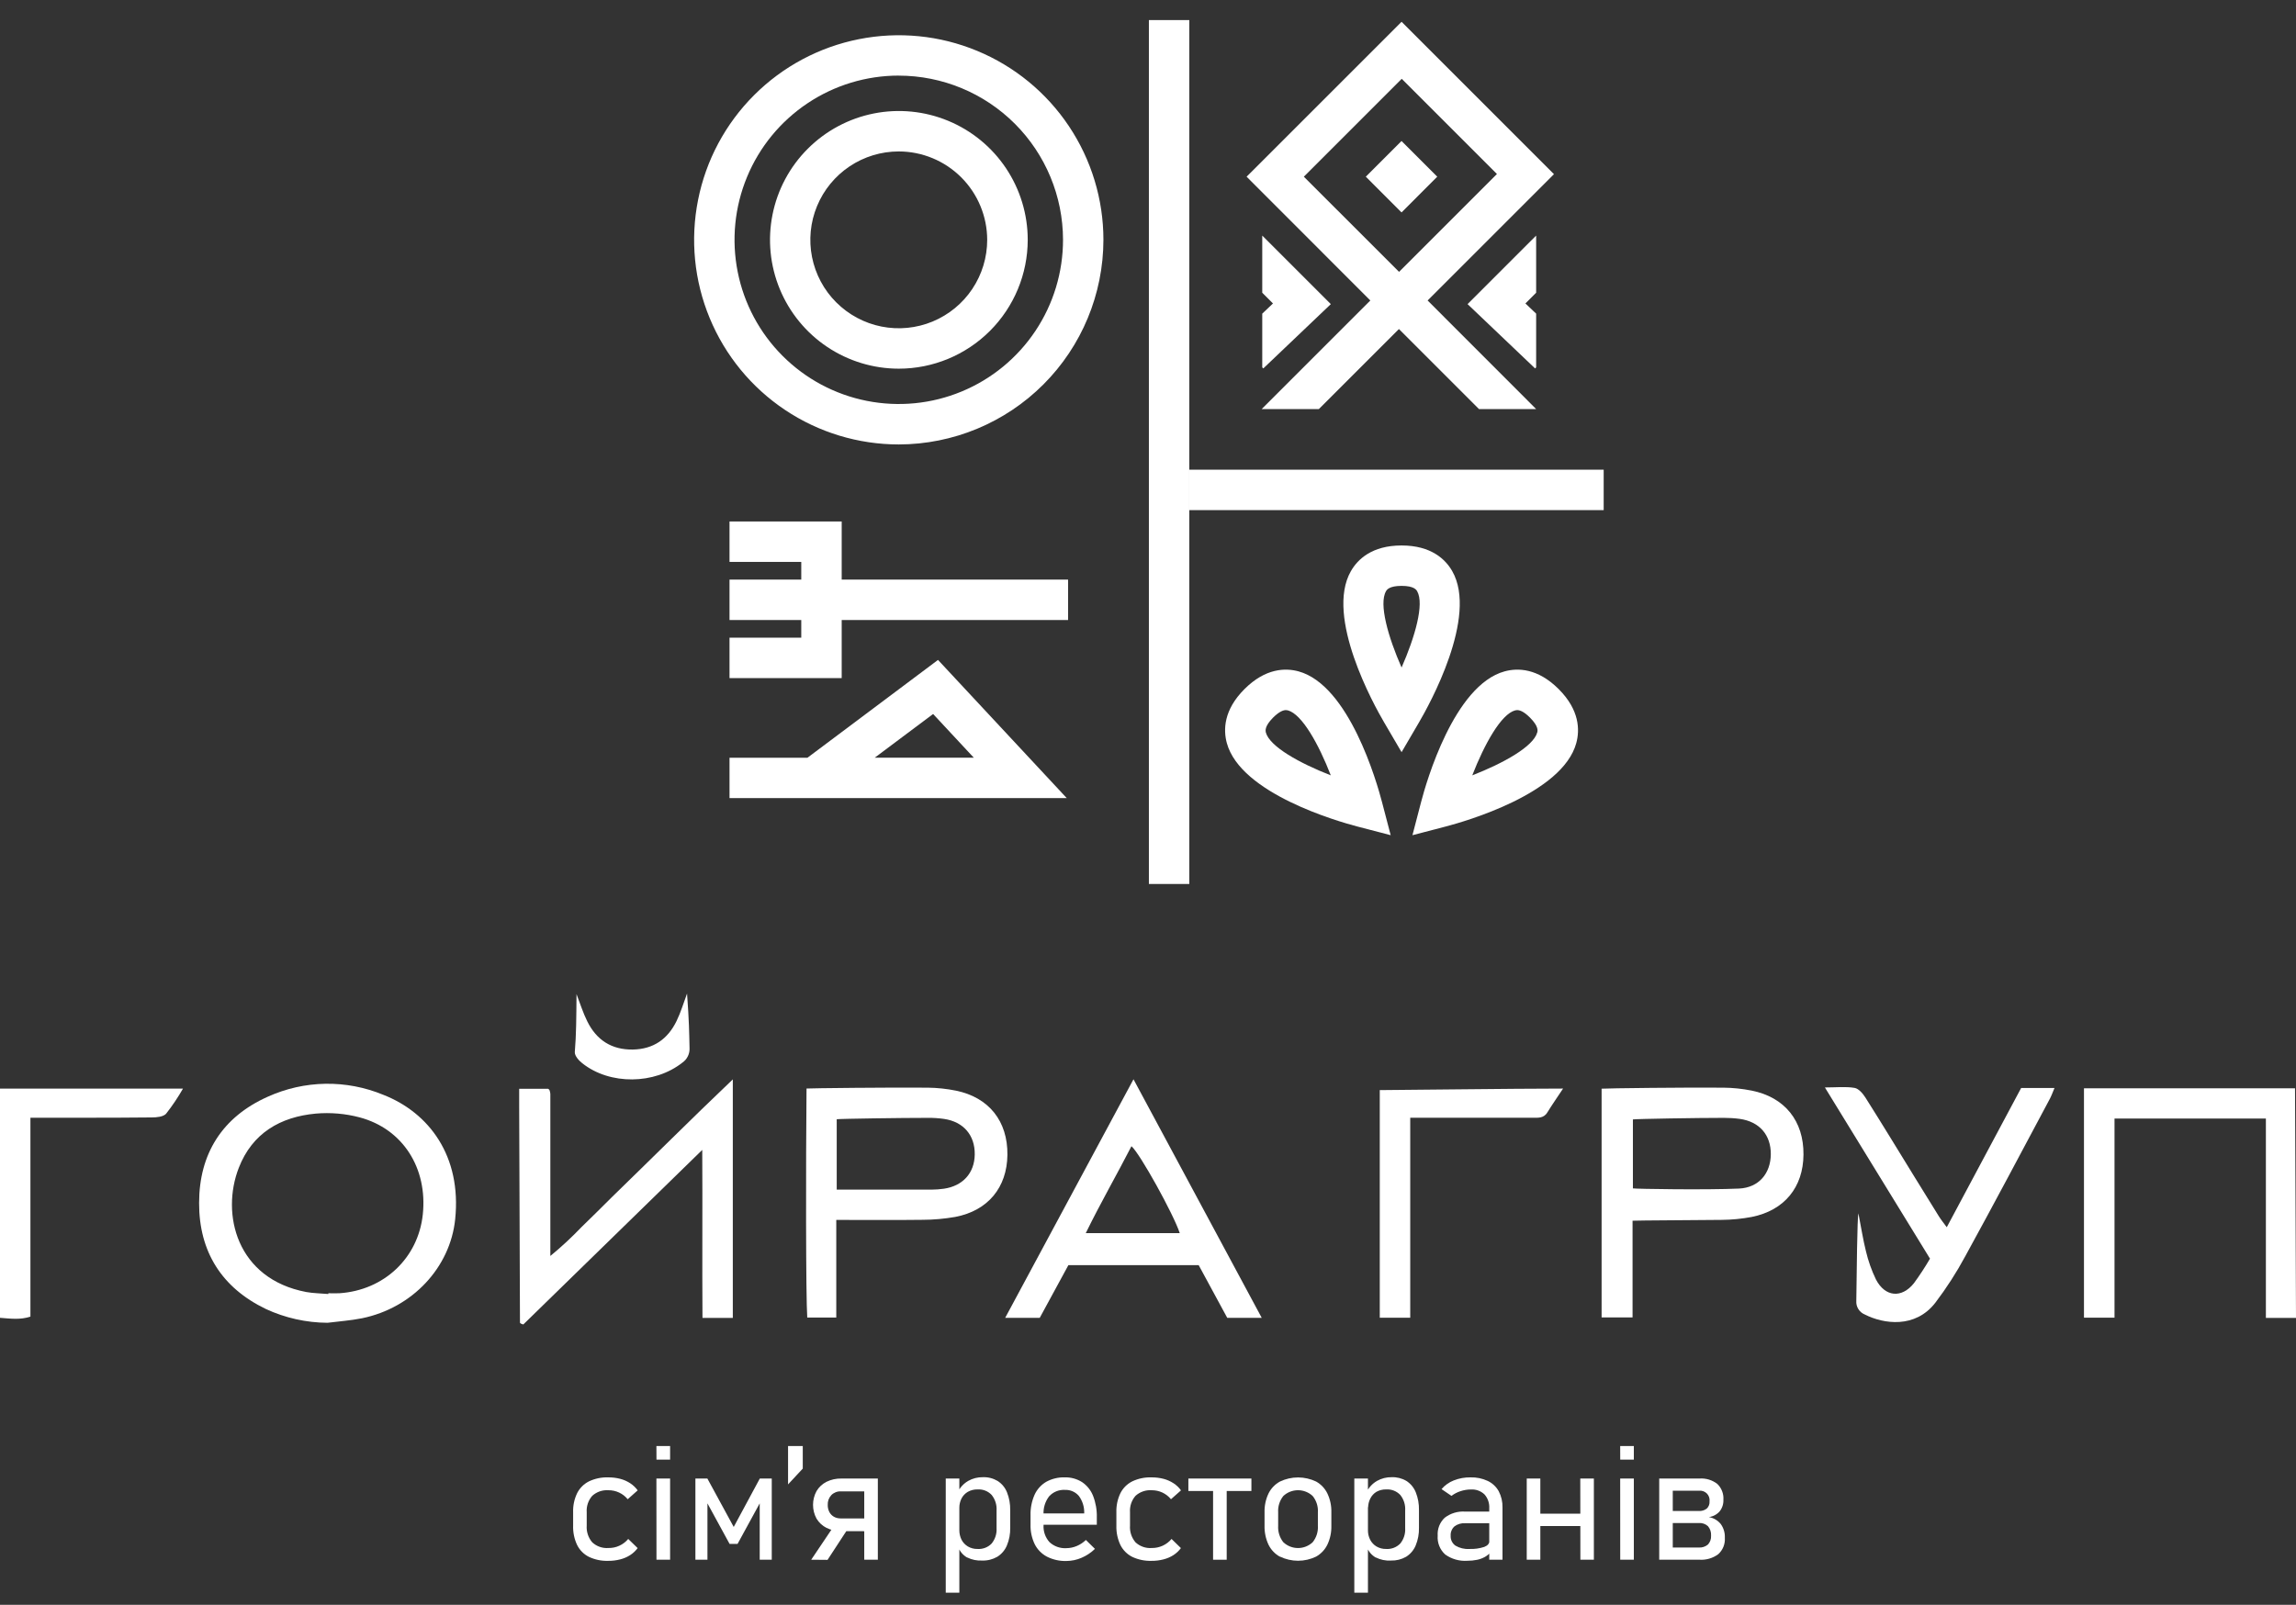 <svg width="113" height="79" viewBox="0 0 113 79" fill="none" xmlns="http://www.w3.org/2000/svg">
<rect x="0" y="0" width="113" height="79" fill="#333333" stroke="none"/>
<g clip-path="url(#clip0_471_3028)">
<path d="M58.533 0.988H56.544V43.516H58.533V0.988Z" fill="white"/>
<path d="M78.927 23.122H58.534V25.112H78.927V23.122Z" fill="white"/>
<path d="M76.48 8.574L68.98 1.073L61.353 8.698L67.442 14.792L62.095 20.137H64.909L68.85 16.198L72.789 20.137H75.603L70.262 14.792L76.48 8.574ZM64.17 8.698L68.987 3.88L73.673 8.566L68.856 13.383L64.17 8.698Z" fill="white"/>
<path d="M68.978 10.457L70.736 8.698L68.978 6.94L67.22 8.698L68.978 10.457Z" fill="white"/>
<path d="M75.603 14.41L75.075 14.938L75.603 15.44V18.084L75.552 18.137L72.228 14.971L75.603 11.597V14.41Z" fill="white"/>
<path d="M62.123 14.41L62.651 14.938L62.123 15.44V18.084L62.174 18.137L65.498 14.971L62.123 11.597V14.41Z" fill="white"/>
<path d="M68.98 37.027L68.122 35.562C67.623 34.711 65.202 30.357 66.486 28.115C66.816 27.539 67.516 26.852 68.98 26.852C70.443 26.852 71.144 27.539 71.473 28.115C72.757 30.357 70.336 34.711 69.837 35.562L68.98 37.027ZM68.98 28.841C68.363 28.841 68.25 29.04 68.213 29.105C67.853 29.731 68.318 31.356 68.98 32.86C69.641 31.356 70.106 29.731 69.747 29.105C69.71 29.04 69.597 28.841 68.98 28.841Z" fill="white"/>
<path d="M69.515 41.114L69.943 39.473C70.191 38.519 71.559 33.729 74.053 33.049C74.694 32.875 75.674 32.886 76.71 33.92C77.745 34.954 77.753 35.936 77.579 36.577C76.902 39.069 72.111 40.436 71.157 40.686L69.515 41.114ZM74.668 34.956C74.635 34.956 74.603 34.961 74.571 34.969C73.875 35.154 73.056 36.636 72.459 38.168C73.992 37.572 75.468 36.751 75.657 36.054C75.677 35.982 75.737 35.764 75.3 35.326C74.988 35.013 74.786 34.956 74.668 34.956Z" fill="white"/>
<path d="M68.444 41.114L66.801 40.686C65.849 40.436 61.057 39.069 60.379 36.577C60.205 35.936 60.214 34.954 61.25 33.92C62.286 32.886 63.266 32.875 63.907 33.049C66.399 33.727 67.766 38.519 68.014 39.473L68.444 41.114ZM63.288 34.956C63.173 34.956 62.971 35.013 62.656 35.326C62.221 35.764 62.286 35.982 62.299 36.054C62.484 36.751 63.966 37.572 65.496 38.168C64.902 36.636 64.081 35.158 63.384 34.969C63.353 34.961 63.321 34.956 63.288 34.956Z" fill="white"/>
<path d="M52.566 28.532H35.904V30.522H52.566V28.532Z" fill="white"/>
<path d="M41.425 33.381H35.904V31.391H39.435V27.661H35.904V25.671H41.425V33.381Z" fill="white"/>
<path d="M52.501 39.288H35.904V37.303H39.737L46.165 32.486L52.501 39.288ZM43.052 37.298H47.925L45.924 35.148L43.052 37.298Z" fill="white"/>
<path d="M44.234 21.879C42.242 21.879 40.295 21.288 38.638 20.181C36.982 19.075 35.691 17.502 34.929 15.661C34.166 13.821 33.967 11.796 34.356 9.842C34.744 7.888 35.703 6.094 37.112 4.685C38.521 3.276 40.315 2.317 42.269 1.929C44.223 1.54 46.248 1.739 48.088 2.502C49.929 3.264 51.502 4.555 52.608 6.211C53.715 7.868 54.306 9.815 54.306 11.807C54.302 14.477 53.24 17.037 51.352 18.925C49.464 20.813 46.904 21.875 44.234 21.879ZM44.234 3.721C42.635 3.721 41.072 4.195 39.743 5.084C38.413 5.972 37.377 7.234 36.766 8.712C36.154 10.189 35.994 11.814 36.306 13.382C36.617 14.95 37.387 16.391 38.518 17.521C39.648 18.652 41.089 19.422 42.657 19.733C44.225 20.045 45.85 19.885 47.327 19.273C48.804 18.662 50.067 17.625 50.955 16.296C51.843 14.967 52.318 13.404 52.318 11.805C52.315 9.662 51.463 7.608 49.947 6.092C48.432 4.577 46.377 3.725 44.234 3.723V3.721Z" fill="white"/>
<path d="M44.233 18.149C42.979 18.148 41.754 17.775 40.712 17.078C39.669 16.38 38.857 15.389 38.378 14.23C37.899 13.071 37.774 11.796 38.02 10.566C38.265 9.336 38.869 8.207 39.757 7.321C40.644 6.434 41.774 5.831 43.004 5.586C44.234 5.342 45.509 5.468 46.667 5.948C47.826 6.428 48.816 7.241 49.513 8.284C50.209 9.327 50.581 10.553 50.581 11.807C50.579 13.489 49.91 15.102 48.719 16.291C47.529 17.48 45.916 18.149 44.233 18.149ZM44.233 7.455C43.373 7.455 42.531 7.71 41.816 8.188C41.1 8.667 40.542 9.346 40.213 10.142C39.883 10.937 39.797 11.812 39.965 12.656C40.133 13.5 40.547 14.276 41.156 14.884C41.765 15.493 42.54 15.908 43.385 16.076C44.229 16.244 45.104 16.157 45.899 15.828C46.694 15.498 47.374 14.941 47.852 14.225C48.331 13.509 48.586 12.668 48.586 11.807C48.584 10.653 48.125 9.547 47.309 8.731C46.493 7.915 45.387 7.456 44.233 7.455Z" fill="white"/>
<path d="M16.119 65.117C15.073 65.111 14.04 64.88 13.09 64.441C10.907 63.391 9.794 61.61 9.799 59.22C9.799 56.796 10.941 54.984 13.184 53.986C14.076 53.583 15.04 53.367 16.018 53.351C16.996 53.336 17.967 53.522 18.871 53.897C21.118 54.779 22.724 56.911 22.402 60.02C22.159 62.384 20.308 64.385 17.813 64.895C17.248 65.008 16.675 65.045 16.119 65.117ZM16.16 63.7V63.663C16.345 63.663 16.53 63.672 16.705 63.663C18.906 63.515 20.583 61.927 20.809 59.781C21.048 57.502 19.828 55.574 17.7 55.005C16.997 54.819 16.268 54.757 15.545 54.819C13.798 54.979 12.415 55.781 11.752 57.489C10.867 59.761 11.641 62.953 15.074 63.603C15.421 63.665 15.788 63.668 16.151 63.7H16.16Z" fill="white"/>
<path d="M34.562 56.607L25.754 65.201C25.714 65.19 25.674 65.176 25.637 65.158C25.619 65.145 25.591 65.125 25.591 65.106C25.576 61.571 25.563 58.036 25.552 54.503C25.552 54.221 25.552 53.938 25.552 53.597H26.977C26.995 53.609 27.013 53.623 27.028 53.639C27.044 53.659 27.054 53.683 27.058 53.708C27.074 53.757 27.083 53.808 27.086 53.86V61.827C27.624 61.386 28.135 60.912 28.616 60.409C29.12 59.922 29.619 59.425 30.119 58.927L31.57 57.51L33.019 56.089C33.519 55.594 34.021 55.104 34.525 54.617C35.005 54.151 35.486 53.691 36.066 53.135V64.878H34.573C34.554 62.184 34.579 59.492 34.562 56.607Z" fill="white"/>
<path d="M111.521 55.064H104.068V64.865H102.565V53.575H112.952C112.952 54.229 113 63.678 113 64.877H111.518C111.518 63.8 111.518 62.718 111.518 61.638V55.064H111.521Z" fill="white"/>
<path d="M41.158 60.053V64.858H39.73C39.659 63.863 39.659 57.193 39.694 53.585C39.854 53.569 43.837 53.526 45.657 53.543C46.124 53.548 46.589 53.597 47.046 53.689C48.673 54.021 49.599 55.194 49.581 56.85C49.562 58.456 48.623 59.598 47.017 59.905C46.481 59.999 45.938 60.047 45.394 60.048C44.017 60.066 42.642 60.053 41.158 60.053ZM41.18 58.562C42.792 58.562 44.317 58.562 45.844 58.562C46.051 58.561 46.258 58.546 46.463 58.516C47.389 58.377 47.96 57.747 47.973 56.835C47.988 55.883 47.417 55.221 46.461 55.081C46.204 55.045 45.946 55.027 45.686 55.029C44.365 55.029 41.381 55.071 41.18 55.097V58.562Z" fill="white"/>
<path d="M80.348 60.092V64.854H78.825V53.593C79.047 53.572 83.027 53.526 84.819 53.543C85.286 53.547 85.752 53.596 86.21 53.687C87.841 54.013 88.775 55.182 88.76 56.837C88.749 58.443 87.822 59.586 86.212 59.907C85.728 59.998 85.236 60.046 84.743 60.051C83.548 60.066 80.652 60.076 80.348 60.092ZM80.365 58.501C80.522 58.529 83.981 58.582 85.584 58.51C86.568 58.464 87.146 57.76 87.152 56.816C87.157 55.873 86.596 55.214 85.619 55.079C85.363 55.045 85.104 55.029 84.845 55.029C83.524 55.029 80.543 55.079 80.365 55.106V58.501Z" fill="white"/>
<path d="M55.786 53.13L62.098 64.875H60.401L58.995 62.281H52.581L51.171 64.875H49.47L55.786 53.13ZM58.063 60.704C57.761 59.778 56.11 56.794 55.686 56.424C54.956 57.845 54.163 59.218 53.437 60.704H58.063Z" fill="white"/>
<path d="M95.812 60.413L99.473 53.558H101.115C101.028 53.765 100.97 53.928 100.887 54.088C99.503 56.681 98.132 59.275 96.722 61.842C96.291 62.642 95.799 63.407 95.249 64.13C94.259 65.41 92.699 65.177 91.784 64.712C91.651 64.659 91.539 64.566 91.462 64.445C91.386 64.325 91.35 64.183 91.36 64.041C91.378 62.716 91.406 59.929 91.463 59.727C91.602 60.437 91.691 61.024 91.834 61.593C91.947 62.072 92.112 62.538 92.325 62.981C92.775 63.85 93.592 63.926 94.198 63.166C94.481 62.778 94.745 62.375 94.987 61.96L89.814 53.532C90.38 53.532 90.835 53.48 91.273 53.554C91.475 53.587 91.684 53.832 91.81 54.032C92.616 55.305 93.398 56.593 94.187 57.875C94.597 58.54 95.004 59.203 95.417 59.865C95.528 60.044 95.656 60.2 95.812 60.413Z" fill="white"/>
<path d="M76.928 53.587C76.633 54.032 76.383 54.39 76.155 54.76C75.97 55.068 75.674 55.022 75.394 55.022H69.406V64.867H67.907V53.663C68.748 53.663 74.492 53.587 76.928 53.587Z" fill="white"/>
<path d="M1.497 55.023V64.813C0.997 64.98 0.521 64.913 0 64.872V53.589H9.006C8.76 54.02 8.483 54.432 8.176 54.823C8.039 54.977 7.713 55.008 7.472 55.008C5.807 55.03 1.91 55.023 1.497 55.023Z" fill="white"/>
<path d="M33.936 51.588C33.944 51.728 33.916 51.869 33.854 51.995C33.793 52.122 33.7 52.23 33.584 52.31C32.215 53.391 30.021 53.422 28.659 52.342C28.491 52.21 28.289 51.988 28.289 51.801C28.363 50.893 28.363 50.152 28.374 48.937C28.548 49.387 28.691 49.854 28.906 50.283C29.36 51.199 30.101 51.682 31.147 51.666C32.163 51.647 32.867 51.149 33.298 50.261C33.508 49.83 33.645 49.361 33.814 48.909C33.916 50.337 33.916 50.708 33.936 51.588Z" fill="white"/>
<path d="M28.985 76.64C28.732 76.513 28.528 76.308 28.403 76.054C28.263 75.757 28.196 75.43 28.207 75.102V74.444C28.196 74.119 28.264 73.796 28.405 73.503C28.532 73.252 28.736 73.049 28.987 72.923C29.282 72.784 29.607 72.716 29.933 72.727C30.134 72.725 30.333 72.749 30.526 72.799C30.699 72.844 30.864 72.917 31.014 73.014C31.158 73.108 31.283 73.227 31.384 73.366L30.893 73.803C30.779 73.663 30.634 73.55 30.47 73.474C30.306 73.397 30.127 73.358 29.947 73.36C29.802 73.35 29.656 73.368 29.519 73.415C29.382 73.463 29.256 73.537 29.148 73.635C29.051 73.745 28.977 73.874 28.93 74.013C28.884 74.152 28.865 74.299 28.876 74.446V75.1C28.854 75.4 28.952 75.696 29.148 75.925C29.255 76.024 29.381 76.1 29.518 76.148C29.655 76.196 29.801 76.215 29.947 76.204C30.132 76.207 30.315 76.169 30.483 76.091C30.652 76.014 30.801 75.9 30.919 75.758L31.382 76.208C31.281 76.345 31.155 76.463 31.012 76.555C30.862 76.65 30.697 76.721 30.525 76.764C30.331 76.814 30.133 76.838 29.933 76.836C29.606 76.847 29.281 76.779 28.985 76.64Z" fill="white"/>
<path d="M32.306 71.183H32.98V71.852H32.309L32.306 71.183ZM32.306 72.784H32.98V76.78H32.309L32.306 72.784Z" fill="white"/>
<path d="M37.395 72.784H37.983V76.781H37.39V73.651L37.429 73.935L36.3 76.002H35.907L34.779 73.935L34.818 73.651V76.781H34.225V72.784H34.814L36.111 75.167L37.395 72.784Z" fill="white"/>
<path d="M38.785 71.183H39.509V72.295L38.785 73.073V71.183Z" fill="white"/>
<path d="M39.924 76.781L41.106 75.024L41.76 75.209L40.728 76.788L39.924 76.781ZM41.407 75.374C41.154 75.379 40.905 75.324 40.678 75.213C40.475 75.111 40.305 74.954 40.187 74.759C40.074 74.551 40.014 74.317 40.014 74.08C40.014 73.843 40.074 73.609 40.187 73.401C40.304 73.206 40.474 73.048 40.676 72.945C40.904 72.834 41.155 72.779 41.408 72.784H42.863V73.416H41.381C41.294 73.412 41.208 73.427 41.128 73.459C41.047 73.491 40.974 73.539 40.914 73.601C40.854 73.665 40.808 73.741 40.777 73.823C40.747 73.906 40.734 73.993 40.738 74.081C40.735 74.203 40.762 74.323 40.817 74.431C40.868 74.529 40.946 74.61 41.041 74.665C41.145 74.722 41.262 74.75 41.381 74.748H42.863V75.378L41.407 75.374ZM42.535 76.781V72.784H43.204V76.781H42.535Z" fill="white"/>
<path d="M46.546 72.784H47.215V78.404H46.546V72.784ZM47.602 76.675C47.399 76.56 47.242 76.377 47.161 76.158L47.215 75.323C47.213 75.486 47.25 75.648 47.322 75.795C47.393 75.933 47.501 76.047 47.633 76.127C47.779 76.213 47.946 76.256 48.115 76.251C48.243 76.259 48.37 76.239 48.489 76.193C48.608 76.147 48.716 76.076 48.804 75.984C48.977 75.772 49.064 75.503 49.047 75.23V74.359C49.065 74.081 48.979 73.807 48.804 73.59C48.716 73.498 48.609 73.425 48.49 73.379C48.371 73.332 48.243 73.312 48.115 73.32C47.947 73.315 47.78 73.356 47.633 73.438C47.501 73.516 47.392 73.629 47.322 73.766C47.25 73.909 47.213 74.067 47.215 74.228L47.135 73.459C47.247 73.227 47.425 73.033 47.647 72.903C47.868 72.777 48.12 72.713 48.375 72.718C48.629 72.708 48.88 72.773 49.099 72.903C49.306 73.036 49.467 73.23 49.559 73.459C49.671 73.739 49.725 74.039 49.718 74.341V75.21C49.726 75.508 49.67 75.805 49.555 76.08C49.459 76.31 49.294 76.504 49.082 76.636C48.857 76.765 48.601 76.83 48.341 76.821C48.086 76.835 47.831 76.783 47.602 76.669V76.675Z" fill="white"/>
<path d="M51.523 76.628C51.264 76.491 51.055 76.277 50.924 76.015C50.78 75.714 50.709 75.382 50.719 75.048V74.598C50.709 74.249 50.777 73.903 50.917 73.584C51.038 73.317 51.238 73.094 51.491 72.945C51.77 72.793 52.084 72.717 52.401 72.726C52.703 72.718 53 72.799 53.255 72.96C53.499 73.125 53.688 73.36 53.796 73.634C53.928 73.974 53.991 74.337 53.981 74.701V75.059H51.191V74.503H53.361V74.483C53.369 74.181 53.277 73.885 53.098 73.642C53.014 73.543 52.908 73.464 52.789 73.413C52.669 73.361 52.54 73.337 52.41 73.343C52.265 73.335 52.12 73.359 51.985 73.414C51.85 73.469 51.73 73.554 51.632 73.662C51.436 73.919 51.339 74.238 51.36 74.561V75.068C51.349 75.222 51.37 75.376 51.42 75.522C51.47 75.667 51.549 75.801 51.652 75.915C51.763 76.018 51.893 76.097 52.035 76.148C52.177 76.199 52.328 76.221 52.479 76.212C52.655 76.211 52.83 76.175 52.992 76.106C53.16 76.036 53.312 75.935 53.442 75.808L53.889 76.247C53.697 76.433 53.472 76.583 53.225 76.688C52.991 76.789 52.739 76.841 52.484 76.843C52.151 76.853 51.82 76.779 51.523 76.628Z" fill="white"/>
<path d="M55.724 76.64C55.472 76.513 55.267 76.307 55.141 76.054C55.001 75.757 54.934 75.43 54.944 75.102V74.444C54.934 74.119 55.002 73.796 55.143 73.503C55.27 73.252 55.474 73.049 55.726 72.923C56.022 72.783 56.346 72.716 56.673 72.727C56.873 72.725 57.072 72.749 57.266 72.799C57.439 72.844 57.603 72.917 57.753 73.014C57.898 73.107 58.023 73.227 58.124 73.366L57.631 73.803C57.516 73.662 57.37 73.549 57.205 73.472C57.041 73.397 56.864 73.359 56.684 73.36C56.539 73.35 56.394 73.368 56.257 73.416C56.12 73.463 55.993 73.537 55.886 73.635C55.789 73.745 55.716 73.874 55.669 74.013C55.623 74.153 55.605 74.3 55.615 74.446V75.1C55.593 75.4 55.691 75.696 55.886 75.925C55.992 76.023 56.118 76.099 56.256 76.147C56.393 76.196 56.539 76.215 56.684 76.204C56.87 76.207 57.053 76.168 57.222 76.091C57.391 76.014 57.54 75.9 57.659 75.758L58.12 76.208C58.019 76.345 57.893 76.463 57.75 76.555C57.599 76.65 57.435 76.721 57.262 76.764C57.069 76.814 56.871 76.838 56.671 76.836C56.345 76.846 56.02 76.779 55.724 76.64Z" fill="white"/>
<path d="M58.487 72.784H61.589V73.397H58.487V72.784ZM59.703 73.108H60.373V76.781H59.703V73.108Z" fill="white"/>
<path d="M62.995 76.634C62.75 76.499 62.553 76.291 62.43 76.04C62.293 75.745 62.227 75.423 62.236 75.098V74.448C62.227 74.128 62.294 73.811 62.43 73.522C62.553 73.271 62.751 73.066 62.995 72.932C63.273 72.799 63.577 72.73 63.885 72.73C64.192 72.73 64.496 72.799 64.774 72.932C65.016 73.067 65.21 73.273 65.33 73.522C65.466 73.811 65.533 74.128 65.524 74.448V75.109C65.532 75.429 65.466 75.746 65.33 76.036C65.209 76.285 65.015 76.491 64.774 76.627C64.497 76.761 64.193 76.831 63.885 76.831C63.577 76.831 63.273 76.761 62.995 76.627V76.634ZM64.605 75.919C64.788 75.69 64.88 75.402 64.861 75.109V74.448C64.88 74.157 64.788 73.87 64.605 73.644C64.409 73.46 64.151 73.359 63.883 73.359C63.614 73.359 63.356 73.46 63.16 73.644C62.978 73.871 62.888 74.158 62.906 74.448V75.109C62.888 75.401 62.978 75.69 63.16 75.919C63.356 76.103 63.614 76.206 63.883 76.206C64.151 76.206 64.41 76.103 64.605 75.919Z" fill="white"/>
<path d="M66.654 72.784H67.325V78.404H66.654V72.784ZM67.712 76.675C67.509 76.56 67.353 76.377 67.271 76.158L67.325 75.323C67.322 75.486 67.359 75.648 67.433 75.795C67.503 75.932 67.61 76.047 67.742 76.127C67.888 76.213 68.056 76.256 68.225 76.251C68.353 76.259 68.48 76.239 68.599 76.193C68.718 76.147 68.826 76.076 68.915 75.984C69.088 75.772 69.174 75.503 69.157 75.23V74.359C69.176 74.081 69.089 73.807 68.915 73.59C68.826 73.498 68.719 73.425 68.6 73.379C68.481 73.332 68.353 73.312 68.225 73.32C68.056 73.315 67.889 73.356 67.742 73.438C67.613 73.517 67.509 73.631 67.442 73.766C67.369 73.909 67.332 74.067 67.334 74.228L67.253 73.459C67.365 73.227 67.544 73.034 67.766 72.903C67.987 72.778 68.238 72.713 68.492 72.718C68.747 72.708 68.999 72.772 69.219 72.903C69.425 73.036 69.586 73.23 69.678 73.459C69.79 73.739 69.843 74.039 69.836 74.341V75.21C69.843 75.508 69.788 75.805 69.674 76.08C69.578 76.31 69.413 76.504 69.202 76.636C68.977 76.765 68.72 76.829 68.461 76.821C68.202 76.838 67.944 76.785 67.712 76.669V76.675Z" fill="white"/>
<path d="M71.127 76.523C70.999 76.407 70.899 76.263 70.835 76.103C70.77 75.942 70.744 75.769 70.757 75.597C70.746 75.433 70.771 75.269 70.83 75.117C70.89 74.965 70.982 74.827 71.101 74.715C71.387 74.495 71.744 74.387 72.103 74.411H73.336L73.389 74.985H72.107C71.919 74.972 71.732 75.027 71.581 75.141C71.518 75.198 71.469 75.269 71.437 75.347C71.404 75.426 71.391 75.511 71.396 75.597C71.39 75.691 71.408 75.786 71.449 75.871C71.49 75.957 71.552 76.031 71.629 76.086C71.834 76.208 72.071 76.266 72.309 76.251C72.56 76.262 72.811 76.228 73.05 76.15C73.219 76.084 73.302 75.986 73.302 75.854L73.371 76.397C73.293 76.495 73.198 76.576 73.089 76.638C72.969 76.706 72.838 76.756 72.702 76.784C72.542 76.817 72.38 76.833 72.216 76.832C71.828 76.859 71.443 76.75 71.127 76.523ZM73.295 74.248C73.31 73.998 73.226 73.753 73.061 73.566C72.973 73.482 72.868 73.417 72.753 73.375C72.638 73.333 72.516 73.316 72.394 73.323C72.22 73.323 72.047 73.351 71.881 73.406C71.721 73.457 71.57 73.536 71.436 73.638L70.947 73.305C71.109 73.115 71.314 72.969 71.546 72.878C71.809 72.774 72.089 72.722 72.372 72.727C72.665 72.718 72.957 72.778 73.223 72.903C73.451 73.012 73.639 73.189 73.762 73.41C73.891 73.657 73.954 73.934 73.947 74.212V76.78H73.295V74.248Z" fill="white"/>
<path d="M75.14 72.784H75.809V76.781H75.14V72.784ZM75.552 74.513H78.158V75.121H75.552V74.513ZM77.775 72.784H78.444V76.781H77.78L77.775 72.784Z" fill="white"/>
<path d="M79.739 71.183H80.411V71.852H79.741L79.739 71.183ZM79.739 72.784H80.411V76.78H79.741L79.739 72.784Z" fill="white"/>
<path d="M81.66 72.784H82.327V76.78H81.66V72.784ZM82.123 76.18H83.606C83.77 76.192 83.933 76.139 84.059 76.032C84.112 75.974 84.153 75.906 84.179 75.832C84.206 75.758 84.216 75.68 84.212 75.602V75.591C84.223 75.423 84.168 75.257 84.059 75.129C83.998 75.074 83.927 75.032 83.849 75.005C83.77 74.978 83.688 74.968 83.606 74.974H82.123V74.381H83.606C83.748 74.392 83.889 74.35 84.002 74.262C84.049 74.217 84.086 74.162 84.109 74.1C84.132 74.039 84.142 73.974 84.137 73.909C84.146 73.838 84.138 73.766 84.115 73.698C84.092 73.631 84.054 73.57 84.004 73.519C83.953 73.469 83.892 73.43 83.825 73.407C83.757 73.384 83.686 73.376 83.615 73.384H82.133V72.784H83.644C83.959 72.762 84.27 72.856 84.519 73.049C84.623 73.149 84.704 73.27 84.755 73.405C84.807 73.539 84.829 73.683 84.819 73.827C84.828 74.034 84.763 74.238 84.634 74.401C84.497 74.556 84.309 74.655 84.104 74.681C84.333 74.721 84.54 74.842 84.688 75.022C84.829 75.217 84.9 75.454 84.89 75.695V75.706C84.9 75.855 84.876 76.004 84.821 76.142C84.765 76.281 84.679 76.405 84.569 76.506C84.299 76.707 83.967 76.804 83.632 76.78H82.131L82.123 76.18Z" fill="white"/>
</g>
<defs>
<clipPath id="clip0_471_3028">
<rect width="113" height="77.415" fill="white" transform="translate(0 0.988)"/>
</clipPath>
</defs>
</svg>
